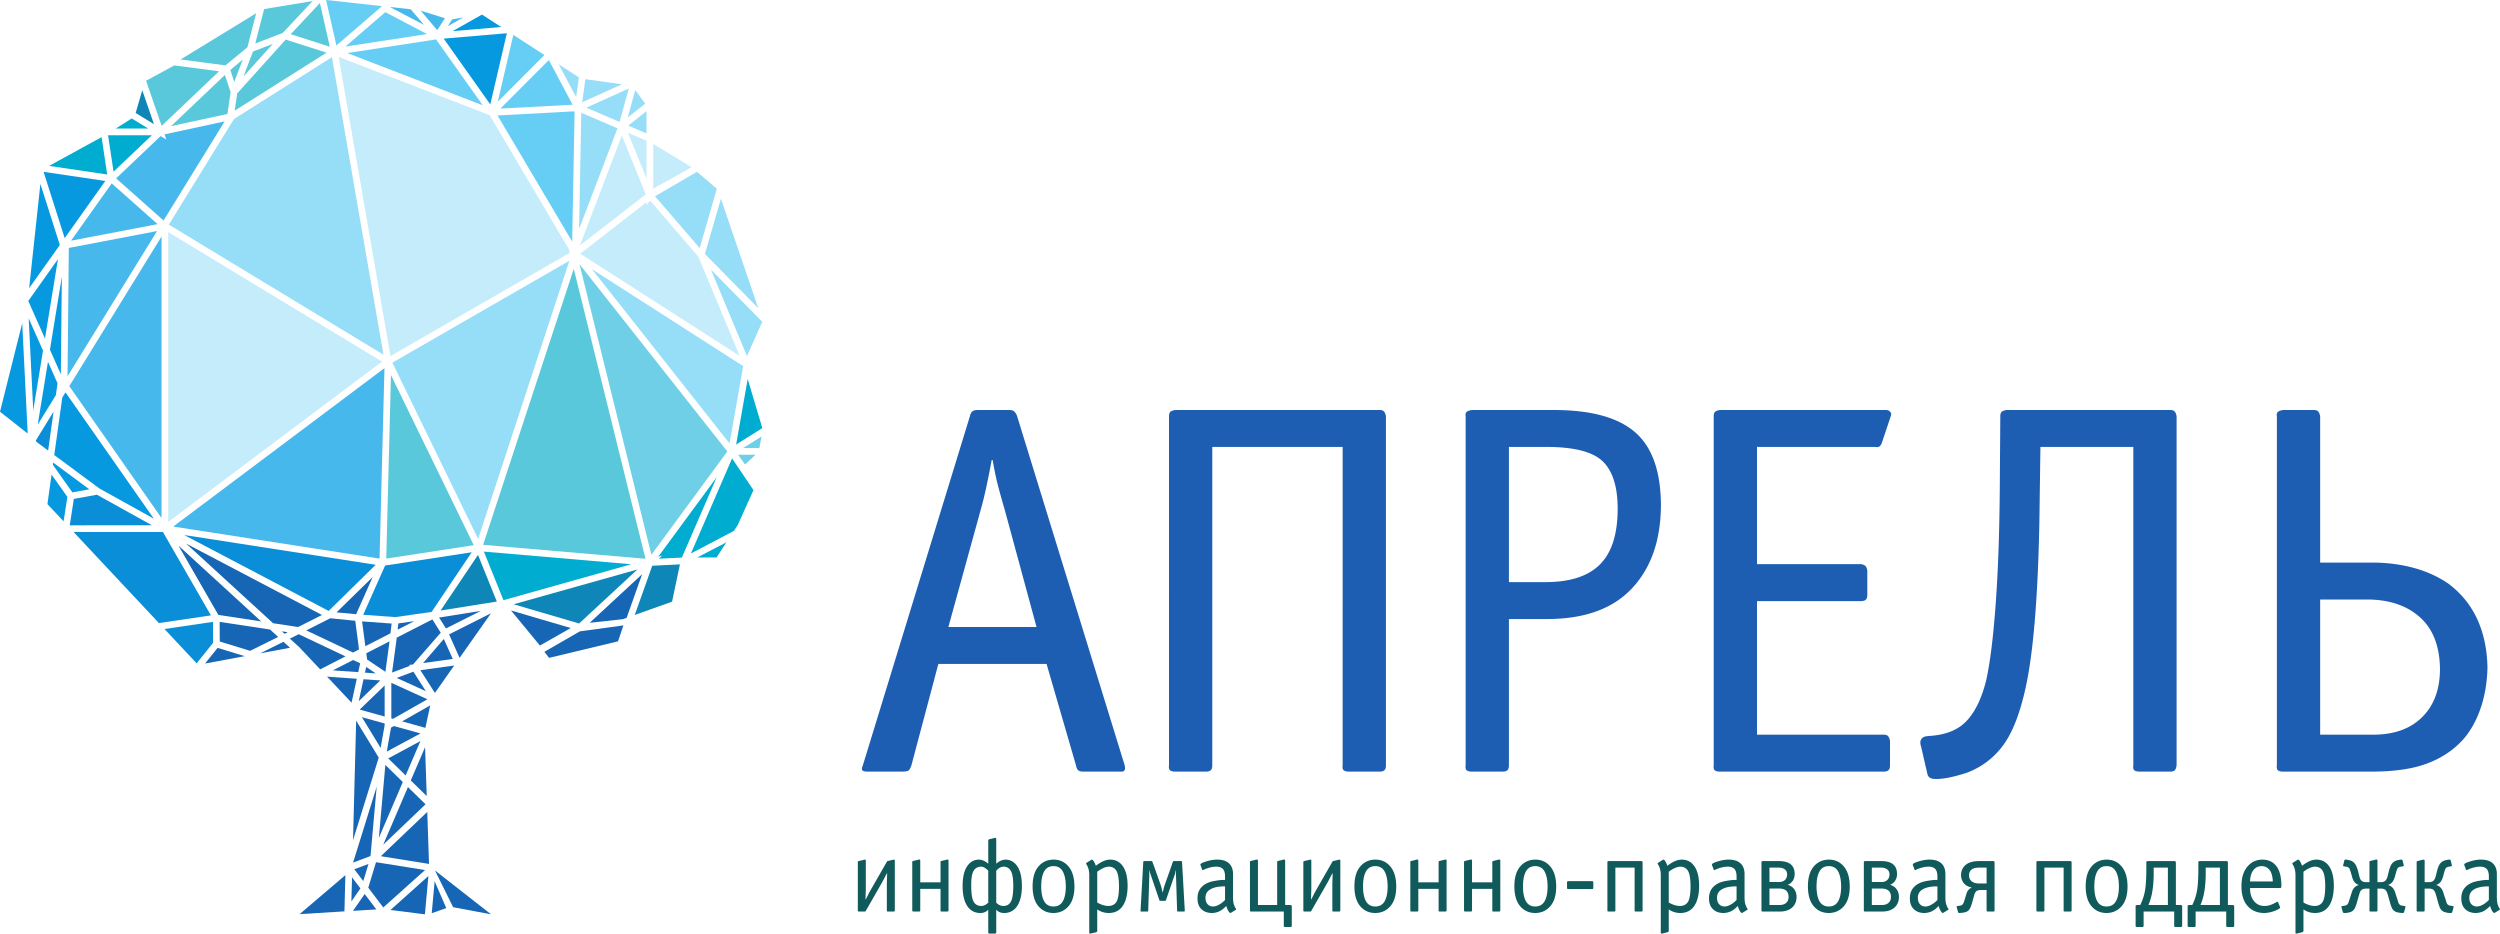 <svg width="482" height="180" fill="none" xmlns="http://www.w3.org/2000/svg"><path d="m199.842 120.88-6.105-22.494c-.882-3.053-1.443-5.121-1.679-6.207a68.574 68.574 0 0 1-.662-3.461h-.204a180.152 180.152 0 0 1-.966 4.885 70.573 70.573 0 0 1-1.171 4.783l-6.207 22.494h16.994zm-18.927 7.124-5.19 19.542c-.204.611-.425.967-.662 1.069-.238.101-.628.152-1.17.152h-6.615c-.543 0-.882-.084-1.018-.254-.137-.169-.102-.492.102-.967l20.659-67.377c.066-.338.203-.61.406-.814.204-.204.576-.306 1.12-.306h6.004c.473 0 .814.102 1.018.306.203.204.372.476.509.814l20.76 67.377c.067.341.084.595.05.763a.477.477 0 0 1-.254.356.347.347 0 0 1-.254.102h-7.481c-.475 0-.814-.084-1.018-.254-.202-.169-.339-.46-.406-.866l-5.698-19.643h-20.862M233.728 86.174v61.372c0 .475-.102.798-.304.967-.204.17-.51.254-.916.254h-5.902c-.476 0-.816-.084-1.019-.254-.203-.169-.271-.492-.203-.967V80.271c0-.408.084-.695.254-.864.169-.17.492-.29.968-.358h39.383c.405 0 .694.102.864.306.168.204.286.508.356.916v67.275c0 .475-.102.798-.306.967-.203.17-.509.254-.914.254h-5.902c-.478 0-.816-.084-1.019-.254-.204-.169-.271-.492-.204-.967V86.174h-25.136zM290.92 112.229h6.615c4.885.068 8.498-1.034 10.837-3.309 2.34-2.271 3.513-5.885 3.513-10.838 0-4.138-.918-7.14-2.749-9.007-1.832-1.867-5.294-2.833-10.379-2.901h-7.837v26.055zm0 7.123v28.194c0 .475-.101.798-.306.967-.204.17-.508.254-.916.254h-5.903c-.474 0-.814-.084-1.018-.254-.201-.169-.272-.492-.201-.967V80.271c-.071-.408 0-.695.201-.864.204-.17.544-.29 1.018-.358h15.776c7.189 0 12.43 1.442 15.721 4.326 3.291 2.884 4.935 7.617 4.935 14.199-.067 6.717-1.949 12.026-5.647 15.927-3.699 3.904-9.142 5.851-16.333 5.851h-7.327M364.392 142.864v4.682c0 .475-.101.798-.306.967-.204.17-.508.254-.916.254h-31.547c-.475 0-.813-.084-1.017-.254-.204-.169-.272-.492-.204-.967V80.271c0-.408.086-.695.255-.864.169-.17.491-.29.966-.358h31.955c.339 0 .61.102.814.306a.708.708 0 0 1 .204.712l-1.731 5.191c-.136.406-.305.679-.507.814-.205.137-.478.17-.815.102h-22.795v22.594h20.047c.407.068.694.188.866.357.167.171.286.457.354.865v4.681c0 .476-.1.8-.304.968-.204.169-.509.254-.916.254h-20.047v25.75h24.422c.408 0 .694.101.866.305.167.204.287.509.356.916M393.393 86.174l-.203 14.655c-.139 7.059-.425 13.267-.866 18.625-.442 5.362-1.034 9.738-1.781 13.13-1.086 4.953-2.528 8.651-4.324 11.094-1.799 2.442-4.122 4.209-6.971 5.293a32.639 32.639 0 0 1-3.105.864c-1.051.237-2.018.357-2.899.357-.545 0-.934-.086-1.17-.255a1.115 1.115 0 0 1-.459-.661l-1.22-5.292c-.204-.611-.204-1.085 0-1.425.202-.339.541-.543 1.017-.611l1.118-.102c2.986-.27 5.258-1.287 6.818-3.053 1.561-1.764 2.749-4.275 3.563-7.531.745-3.258 1.357-8.074 1.831-14.453.475-6.378.746-13.876.816-22.493l.1-14.045c0-.408.084-.695.254-.864.169-.17.493-.29.968-.358h31.546c.408 0 .695.102.866.306.169.204.289.508.356.916v67.275c-.067.475-.187.798-.356.967-.171.17-.458.254-.866.254h-5.902c-.475 0-.814-.084-1.016-.254-.204-.169-.273-.492-.204-.967V86.174h-17.911M447.327 141.643h9.871c4.138.068 7.379-1.034 9.719-3.308 2.339-2.272 3.511-5.411 3.511-9.415-.069-4.342-1.341-7.634-3.816-9.872-2.477-2.239-5.786-3.393-9.924-3.461h-9.361v26.056zm0-33.179h9.973c2.849 0 5.528.34 8.039 1.016 2.51.68 4.748 1.698 6.716 3.054 2.443 1.831 4.292 4.107 5.547 6.818 1.255 2.716 1.915 5.838 1.985 9.364-.07 2.85-.509 5.464-1.324 7.837-.814 2.376-1.933 4.377-3.358 6.006-1.832 2.036-4.139 3.579-6.92 4.63-2.782 1.053-6.377 1.578-10.787 1.578h-16.995c-.474 0-.814-.084-1.017-.254-.203-.169-.273-.492-.203-.967V80.271c-.07-.408 0-.695.203-.864.203-.17.543-.29 1.017-.358h5.903c.407 0 .695.102.865.306.169.204.288.508.356.916v28.193" fill="#1D5EB3"/><path d="m143.278 86.383 3.546-2.23-.424 2.23h-3.122z" fill="#6ECFE6"/><path d="m141.49 102.362-8.28 4.346 7.934-18.32 4.123 6.105-3.031 6.727-.746 1.142z" fill="#00ACCF"/><path d="m99.023 116.503 23.867-6.708-11.242 10.414-12.625-3.706z" fill="#0E87B8"/><path d="m97.069 115.712-3.777-9.361 28.408 2.438-24.631 6.923z" fill="#00ACCF"/><path d="m57.5 124.599-1.613-1.478 1.703-.845 9.02 4.273-4.882 2.5-4.2-4.457-.029.007M34.424 105.212l15.939 14.6-8.263-1.255-7.676-13.345z" fill="#1766B5"/><path d="m87.174 3.744 2.152-.386L86.33 5.05l.845-1.306z" fill="#47B8EC"/><path d="m134.647 49.515 7.958 19.103-30.739-19.7 12.78-9.924v.558l.69-.883 9.14 10.637-.009.027.18.182" fill="#C4ECFB"/><path d="m78.878 128.21.113.175-3.403 1.28.78-5.741.116-.983 6.873-3.52 1.62 2.56-5.343 6.123-.756.106M52.652 120.159l-16.759-15.35 26.177 13.758-4.593 2.323-4.825-.731" fill="#1766B5"/><path d="m55.465 121.89-.599.298-.507-.466 1.106.168z" fill="#14599D"/><path d="m53.628 122.801-5.405 2.679-5.851-1.793-.025-3.788 9.723 1.476 1.558 1.426" fill="#1766B5"/><path d="m10.462 87.736 1.546-11.091.617-1.001 17.034 24.36-10.48-5.818-8.717-6.45" fill="#0799E0"/><path d="m74.305 129.532-3.525-2.379-.16-1.209 4.482-2.296-.013.114-.784 5.77M70.44 124.587l-.634-4.783 5.699.414-.222 1.889-4.843 2.48" fill="#1766B5"/><path d="m13.268 47.802 17.012-3.256-17.26 28 .248-24.744z" fill="#47B8EC"/><path d="m44.46 17.779-.603 4.19-10.87 2.345 10.376-9.867 1.098 3.332z" fill="#59C8DA"/><path d="M45.134 22.933 63.995 11.02l9.931 57.36-41.37-25.069L45.06 23.03l.09-.02-.016-.076" fill="#96DDF8"/><path d="m74.125 70.973-.947 36.727-39.78-6.18 40.727-30.547z" fill="#47B8EC"/><path d="M32.432 100.633V44.745l41.221 24.978-41.221 30.91z" fill="#C4ECFB"/><path d="m74.468 107.696.912-35.373 15.958 32.789-16.87 2.584z" fill="#59C8DA"/><path d="M31.142 45.604v54.27l-17.78-25.426 17.78-28.844z" fill="#47B8EC"/><path d="m72.434 108.889-9.072 8.9-27.844-14.634 36.916 5.734z" fill="#0B8ED8"/><path d="m71.847 111.262-3.185 7.156-3.776-.356 6.96-6.8zM76.806 120.194l3.064-.435-3.205 1.639.141-1.204z" fill="#1766B5"/><path d="m83.212 117.98-7.01.996-6.177-.449 4.225-9.493 16.695-2.556-7.733 11.502" fill="#0B8ED8"/><path d="m75.647 69.923 34.134-19.655-17.597 53.637-16.537-33.982z" fill="#96DDF8"/><path d="m95.926 22.261 14.856-.8-.466 25.122-14.39-24.322z" fill="#66CEF5"/><path d="m111.652 44.122.416-22.374 6.983 2.988-7.399 19.386z" fill="#96DDF8"/><path d="m119.893 26.14 4.616 11.328-12.7 9.86 8.084-21.188z" fill="#C4ECFB"/><path d="m96.475 20.938 9.344-9.365 4.577 8.617-13.921.748z" fill="#66CEF5"/><path d="M85.542 7.446 97.72 6.405l-3.192 13.724-8.987-12.683z" fill="#0799E0"/><path d="M93.073 20.303 66.957 10.23l17.111-2.633 9.005 12.706z" fill="#66CEF5"/><path d="m94.39 22.196 15.295 25.855.17.687-34.572 19.913-9.987-57.68L94.39 22.196z" fill="#C4ECFB"/><path d="m62.952 10.153-17.7 11.18.479-3.327L55.08 7.639l7.872 2.514M44.408 13.493 46.8 11.5l-1.636 4.292-.756-2.299zM31.165 24.274l-3.001-8.708 5.447-2.954 8.623 1.13-11.07 10.532" fill="#59C8DA"/><path d="m31.727 25.904 11.584-2.498-11.778 19.107-9.145-8.123 8.578-8.155 1.108.675-.347-1.006zM30.38 43.213l-16.684 3.193 7.84-11.046 8.843 7.853z" fill="#47B8EC"/><path d="m11.733 72.162-2.105-4.737 2.295-14.076-.19 18.813zM11.089 73.89l-.322 2.31-3.494 5.668 1.975-12.12 1.84 4.143" fill="#0799E0"/><path d="m63.678 119.2 4.813.489.73 5.521-1.163.598-9.008-4.268 4.628-2.34M69.44 127.89l-.372 1.701-4.887-.349 3.9-1.997 1.359.645zM70.605 128.593l1.837 1.238-2.074-.148.237-1.09zM73.314 131.187l-4.148 4.001.923-4.231 3.225.23zM74.159 132.165v5.981l-4.816-1.337 4.816-4.644zM85.572 123.195l1.719 3.851-5.723.791 4.004-4.642zM85.98 121.166l-1.326-2.104 8.043-1.282-6.717 3.386z" fill="#1766B5"/><path d="m84.95 117.709 7.207-10.722 3.629 8.993-10.837 1.729z" fill="#0E87B8"/><path d="m110.622 51.838 13.826 55.893-31.305-2.687 17.479-53.206z" fill="#59C8DA"/><path d="M111.726 50.933 140.23 87.04l-14.644 19.919-13.86-56.027z" fill="#6ECFE6"/><path d="m140.655 85.498-26.516-33.591 29.144 18.679-2.628 14.912z" fill="#96DDF8"/><path d="m124.646 34.386-3.582-8.79 3.582 1.532v7.258z" fill="#C4ECFB"/><path d="m113.044 20.764 8.179-3.691-1.771 6.43-6.408-2.74zM111.078 18.723l-3.363-6.33 3.899 2.526-.536 3.804z" fill="#96DDF8"/><path d="m95.97 19.618 3-12.89 5.989 3.88-8.988 9.01z" fill="#66CEF5"/><path d="m87.262 6.004 5.66-3.193 3.698 2.394-9.358.799z" fill="#0799E0"/><path d="m66.59 8.98 7.695-6.635 8.043 4.215L66.59 8.98zM64.858 8.77 62.864 0 73.66 1.182 64.858 8.77z" fill="#66CEF5"/><path d="m63.587 9.003-7.539-2.407L61.675.588l1.912 8.415zM46.948 14.73l1.827-4.801L52.6 8.462l-5.653 6.268zM47.698 9.115l-4.232 3.488-8.653-1.134 14.572-8.912-1.687 6.558z" fill="#59C8DA"/><path d="m29.686 23.944-3.534-2.156 1.276-4.395 2.258 6.55z" fill="#0E87B8"/><path d="m21.89 33.1-1.056-7.027h8.442L21.89 33.1z" fill="#00ACCF"/><path d="m12.472 45.912-4.07-12.781L20.3 34.89l-7.828 11.021zM8.672 65.275l-3.222-7.25 5.718-8.056-2.496 15.306zM8.293 67.597 6.41 79.138l-.883-17.762 2.765 6.22z" fill="#0799E0"/><path d="m6.884 84.956 3.44-5.58-1.043 7.486L7.08 85.23l-.195-.275" fill="#0B8ED8"/><path d="m10.26 89.187 6.961 5.149-3.264.596-3.759-5.302.062-.443z" fill="#0799E0"/><path d="m14.236 96.19 4.447-.81 10.615 5.898H13.446l.79-5.087zM14.181 102.568h17.233l9.251 16.08-10.031 1.478-16.453-17.558" fill="#0B8ED8"/><path d="m41.959 124.91 5.22 1.599-7.64 1.417 2.42-3.016zM54.648 123.735l1.263 1.157-5.742 1.065 4.479-2.222zM68.79 130.864l-1.007 4.611-4.732-5.021 5.739.41zM71.045 166.57l-1.005 3.304-1.73-2.279 2.735-1.025zM71.436 165.045l-3.365 1.263 4.555-14.634-1.19 13.371zM68.059 162.007l.61-23.071 4.351 7.135-4.961 15.936zM67.87 169.149l1.621 2.137-1.744 2.509.123-4.646zM70.312 172.367l2.25 2.968-4.507.278 2.257-3.246zM81.922 176.282l-6.636-.839 7.308-6.546-.672 7.385zM83.798 169.903l2.24 5.182-2.801.981.56-6.163zM73.895 174.957l-2.893-3.814 1.494-4.911 9.45 1.514-8.051 7.211M73.044 161.54l1.251-14.061 3.369 3.299-4.62 10.762zM78.651 151.745l3.394 3.322-8.165 7.794 4.771-11.116zM74.85 146.22l6.204-3.341-2.845 6.628-3.358-3.287zM74.57 144.906l.816-4.612.552-.313 5.13 1.425-6.499 3.5M74.159 139.827l-.773 4.364-3.614-5.923 4.387 1.219v.34M75.449 138.506v-6.856l6.958 3.168-6.64 3.776-.318-.088M76.485 130.704l3.216-1.207 2.406 3.767-5.622-2.56zM81.048 129.212l6.526-.902-3.724 5.286-2.802-4.384zM88.61 126.838l-2.028-4.531 8.093-4.081-6.066 8.612z" fill="#1766B5"/><path d="m126.921 107.322 11.256-15.31-6.707 15.471h-.101l-.005.025-4.336.213.663-.616-.77.217zM141.928 85.707l2.227-12.634 2.821 9.46-5.048 3.174z" fill="#00ACCF"/><path d="m144.013 68.648-6.943-16.667 9.896 10.069-2.953 6.598zM146.207 59.439l-10.291-10.475 3.07-10.651 7.221 21.126zM134.902 47.826l-8.616-9.982 8.094-4.715 3.819 3.258-3.297 11.44" fill="#96DDF8"/><path d="m133.34 32.24-7.404 4.133v-8.627l7.404 4.495z" fill="#C4ECFB"/><path d="m121.125 24.218 3.521-2.785v4.292l-3.521-1.507zM124.402 19.982l-3.382 2.675 1.458-5.283 1.924 2.608zM112.242 19.71l.625-4.44 7.04.983-7.665 3.457z" fill="#96DDF8"/><path d="m84.296 5.82-3.18-3.76 4.666 1.46-1.486 2.3zM81.742 4.796l-6.583-3.45 4.04.443 2.543 3.007z" fill="#47B8EC"/><path d="m54.687 6.161-.008-.003-.174.194-5.288 2.028 1.71-6.636L60.266.205l-5.579 5.956z" fill="#59C8DA"/><path d="m25.4 22.84 3.185 1.943h-6.268l3.084-1.942zM19.584 26.437l1.084 7.205-11.202-1.658 10.118-5.547z" fill="#00ACCF"/><path d="m7.787 35.45 3.75 11.78-5.919 8.331 2.169-20.11zM4.283 62.312 5.34 83.586 0 79.383l4.283-17.071zM9.939 91.494l3.052 4.305-.732 4.717-3.114-3.324.794-5.698z" fill="#0799E0"/><path d="m41.057 119.894.026 4.044-3.172 3.955-6.204-6.621 9.35-1.378z" fill="#0B8ED8"/><path d="m57.764 176.244 8.826-7.52-.184 6.989-8.642.531zM87.367 174.91l-3.507-7.091 10.815 8.463-7.308-1.372zM82.715 166.562l-9.287-1.486 8.95-8.542.337 10.028zM82.274 153.487l-3.077-3.014 2.76-6.428.317 9.442zM82.017 140.332l-4.497-1.252 5.43-3.088-.933 4.34zM104.098 124.46l-5.576-6.76 11.519 3.382-5.943 3.378zM120.085 119.377l-6.397.702 10.116-9.373-2.99 8.413-.729.258" fill="#1766B5"/><path d="m129.575 116.004-7.195 2.556 3.374-9.486 5.335-.261-1.514 7.191z" fill="#0E87B8"/><path d="M138.145 107.483h-3.734l5.645-2.925-1.911 2.925z" fill="#00ACCF"/><path d="m143.65 89.55-1.351-1.877h3.363l-2.012 1.877z" fill="#6ECFE6"/><path d="M165.388 175.502v-9.242a.37.37 0 0 1 .031-.162c.021-.042.057-.067.111-.082l.446-.1.649-.163c.013 0 .036-.004.071-.01a.526.526 0 0 1 .092-.01c.04 0 .069.016.09.051a.521.521 0 0 1 .05.132v5.491l-.06 1.987h.06c.271-.541.478-.946.618-1.215.142-.271.261-.487.355-.649l3.101-5.412a.165.165 0 0 1 .05-.062l.071-.04 1.095-.263h.08a.173.173 0 0 0 .081-.02.1.1 0 0 1 .092.051c.02.034.037.078.05.132v9.586c0 .094-.019.158-.061.192-.04.035-.1.05-.181.05h-1.054c-.096 0-.163-.015-.203-.05-.04-.034-.054-.098-.04-.192v-5.147l.06-1.967h-.06c-.204.379-.389.732-.558 1.064-.169.331-.307.591-.416.78l-3.099 5.412a.247.247 0 0 1-.081.081.365.365 0 0 1-.142.019h-1.054c-.095 0-.159-.015-.192-.05-.035-.034-.052-.098-.052-.192M177.425 171.367v4.135c0 .094-.021.158-.061.192-.041.035-.102.05-.182.05h-1.053c-.096 0-.16-.015-.194-.05-.033-.034-.05-.098-.05-.194v-9.259c0-.068.01-.123.031-.163.019-.04.056-.068.111-.08l.446-.103.647-.162a.446.446 0 0 0 .071-.009.467.467 0 0 1 .092-.011.1.1 0 0 1 .091.051c.02.033.037.077.051.131v4.216h3.911v-3.869c0-.068.01-.122.03-.162.02-.042.057-.069.111-.082l1.094-.265a.372.372 0 0 0 .081-.009.336.336 0 0 1 .082-.011c.041 0 .071.017.091.051.02.033.036.077.051.131v9.605c-.015.096-.038.16-.071.194-.034.035-.092.05-.172.05h-1.054c-.095 0-.162-.015-.202-.05-.041-.034-.054-.098-.041-.192v-4.135h-3.911M192.076 167.882v6.161c.242.229.476.392.698.486.223.094.429.141.619.141.689.014 1.188-.263 1.499-.83.31-.569.465-1.588.465-3.06 0-1.366-.155-2.32-.465-2.868-.311-.547-.791-.821-1.439-.821-.243 0-.49.079-.74.234-.25.154-.463.341-.637.557zm-1.54 6.161v-6.161a2.92 2.92 0 0 0-.659-.557c-.25-.155-.49-.234-.72-.234-.662.014-1.148.29-1.459.831-.311.54-.459 1.492-.446 2.858 0 1.472.152 2.489.457 3.05.304.56.807.84 1.509.84.175 0 .375-.047.598-.141.222-.094.462-.257.72-.486zm1.296 5.957h-1.054c-.095-.013-.158-.036-.192-.071-.035-.033-.05-.09-.05-.172v-4.356a2.13 2.13 0 0 1-.701.476c-.25.101-.515.151-.799.151-1.108 0-1.959-.453-2.553-1.358-.596-.905-.892-2.188-.892-3.85 0-1.675.29-2.941.87-3.8.582-.858 1.352-1.287 2.31-1.287.285.014.568.081.853.204.282.119.587.317.912.586v-4.458c0-.054.013-.104.04-.152a.189.189 0 0 1 .121-.092l.973-.242c.162-.04.267-.044.314-.01.047.033.078.098.092.192v4.762c.309-.269.607-.467.89-.586.285-.123.575-.19.872-.204.945 0 1.713.429 2.3 1.287.588.859.882 2.125.882 3.8 0 1.662-.301 2.945-.902 3.85-.602.905-1.45 1.358-2.543 1.358a2.17 2.17 0 0 1-.821-.151 1.914 1.914 0 0 1-.678-.476v4.356a.318.318 0 0 1-.072.172c-.034.035-.091.058-.172.071M203.119 166.989c-.825 0-1.426.342-1.804 1.024-.378.682-.568 1.639-.568 2.868 0 1.244.19 2.202.568 2.877.378.677.979 1.014 1.804 1.014.81 0 1.408-.337 1.793-1.014.385-.675.577-1.633.577-2.877-.013-1.229-.209-2.186-.587-2.868-.379-.682-.973-1.024-1.783-1.024zm0-1.256c1.188 0 2.154.442 2.897 1.328.743.884 1.121 2.159 1.134 3.82 0 1.676-.374 2.949-1.123 3.821-.751.869-1.72 1.312-2.908 1.326-1.203 0-2.175-.438-2.918-1.317-.743-.877-1.115-2.154-1.115-3.83 0-1.661.372-2.932 1.115-3.809.743-.879 1.715-1.325 2.918-1.339zM211.548 168.084v5.918c.337.202.699.365 1.084.487.385.12.732.181 1.043.181.716 0 1.24-.263 1.571-.79.33-.526.497-1.561.497-3.1-.014-1.406-.182-2.372-.507-2.898-.324-.528-.824-.791-1.5-.791-.297.014-.631.101-1.002.263a5.76 5.76 0 0 0-1.186.73zm-1.54 11.693v-11.126a4.896 4.896 0 0 0-.131-1.063 3.707 3.707 0 0 0-.336-.822 1.607 1.607 0 0 1-.142-.242v-.04a.18.18 0 0 1 .011-.052c.006-.019.037-.05.091-.092l.872-.547a.295.295 0 0 1 .182-.05.3.3 0 0 1 .163.092c.107.135.212.3.313.495.101.197.179.396.233.599l.162-.12c.5-.367.963-.636 1.389-.812a3.308 3.308 0 0 1 1.266-.264c1.04.014 1.854.456 2.442 1.328.587.871.881 2.124.881 3.759-.014 1.676-.331 2.962-.953 3.86-.622.899-1.52 1.348-2.695 1.348-.405 0-.797-.06-1.175-.183a3.776 3.776 0 0 1-1.033-.506v4.135a.63.63 0 0 1-.062.152.187.187 0 0 1-.1.09l-.973.244c-.175.04-.29.044-.344.01-.054-.034-.075-.099-.061-.193zM222.206 166.2l1.58 4.437c.054.163.108.359.163.588l.183.791h.059a13.634 13.634 0 0 1 .365-1.379l1.561-4.437c.013-.069.033-.113.06-.133a.374.374 0 0 1 .122-.051h1.439c.053 0 .092.019.111.051a.475.475 0 0 1 .05.133l.528 9.382c0 .054-.014.095-.042.122-.027.026-.067.04-.121.04h-1.154c-.069 0-.112-.01-.132-.029-.02-.021-.031-.065-.031-.133l-.223-7.032c-.013 0-.017.004-.01.01.008.008.01-.247.01-.759h-.04c-.041.189-.071.341-.091.456-.02.114-.044.213-.071.293l-1.702 4.924a1.091 1.091 0 0 1-.091.183c-.021.029-.071.034-.152.021h-.831c-.095 0-.152-.011-.173-.031a.511.511 0 0 1-.071-.173l-1.68-4.924a1.23 1.23 0 0 1-.082-.242 9.645 9.645 0 0 1-.102-.507h-.04c-.014.512-.014.763 0 .749l-.223 7.032a.306.306 0 0 1-.05.133c-.021.019-.058.029-.112.029h-1.155c-.068 0-.116-.014-.143-.04-.027-.027-.032-.068-.019-.122l.527-9.382a.21.21 0 0 1 .04-.133c.028-.032.074-.051.142-.051h1.419a.13.13 0 0 1 .101.051.815.815 0 0 1 .081.133M236.188 173.515V170.9h-.305c-1.081.015-1.931.208-2.552.58-.622.371-.925.914-.912 1.63 0 .514.135.919.405 1.217.271.296.622.445 1.054.445.325 0 .685-.105 1.084-.315a4.535 4.535 0 0 0 1.104-.821l.122-.121zm0-3.87v-.73c-.015-.662-.162-1.132-.447-1.409-.282-.276-.701-.415-1.256-.415-.351 0-.733.05-1.144.151-.413.103-.78.227-1.104.375a1.67 1.67 0 0 1-.244.111.245.245 0 0 1-.06.012.128.128 0 0 1-.113-.012.1.1 0 0 1-.05-.09l-.303-.81c-.041-.094-.035-.179.019-.254.054-.074.19-.158.407-.253a9.88 9.88 0 0 1 1.367-.426 6.208 6.208 0 0 1 1.408-.162c1 0 1.76.24 2.279.72.52.479.781 1.164.781 2.057v4.6c0 .244.02.507.06.791.042.282.102.506.183.668.028.081.068.183.122.303a.87.87 0 0 0 .162.265c.04.067.067.121.08.162 0 .027-.01.051-.029.07a.658.658 0 0 1-.092.072l-.851.527c-.109.054-.199.054-.274 0-.073-.055-.158-.163-.253-.324a2.655 2.655 0 0 1-.202-.365 6.082 6.082 0 0 1-.183-.547l-.02-.062-.081.082c-.5.5-.966.838-1.398 1.013a3.533 3.533 0 0 1-1.338.263c-.837-.014-1.506-.269-2.006-.77-.5-.499-.742-1.195-.729-2.087 0-.852.25-1.551.75-2.098.5-.547 1.203-.929 2.107-1.145.311-.067.679-.132 1.104-.192a7.564 7.564 0 0 1 1.024-.091h.324M242.531 174.489h3.708v-8.248c0-.068.009-.123.03-.163a.156.156 0 0 1 .112-.08l1.094-.265h.081a.162.162 0 0 0 .081-.02.1.1 0 0 1 .091.051c.02.033.037.077.051.131v8.594h.993c.08.012.145.03.191.05.048.02.079.091.092.213v3.728c0 .082-.02.142-.061.184-.04.04-.1.06-.182.06h-1.053a.41.41 0 0 1-.203-.071c-.041-.033-.054-.091-.041-.173v-2.736h-6.282c-.094 0-.158-.015-.192-.05-.033-.034-.051-.098-.051-.194v-9.259a.37.37 0 0 1 .031-.163.156.156 0 0 1 .112-.08l1.094-.265a.372.372 0 0 0 .081-.009.316.316 0 0 1 .081-.011.19.19 0 0 1 .09.061.336.336 0 0 1 .052.121v8.594M251.284 175.502v-9.242c0-.067.01-.121.031-.162.019-.042.056-.067.111-.082l.446-.1.647-.163a.481.481 0 0 0 .071-.01.547.547 0 0 1 .092-.01c.041 0 .071.016.091.051a.52.52 0 0 1 .051.132v5.491l-.061 1.987h.061c.271-.541.476-.946.618-1.215.141-.271.26-.487.354-.649l3.101-5.412a.165.165 0 0 1 .05-.062l.071-.04 1.094-.263h.083a.178.178 0 0 0 .08-.02c.04 0 .07.016.091.051a.521.521 0 0 1 .05.132v9.586c0 .094-.02.158-.06.192-.041.035-.101.05-.182.05h-1.054c-.095 0-.162-.015-.204-.05-.04-.034-.054-.098-.04-.192v-5.147l.061-1.967h-.061c-.202.379-.388.732-.557 1.064-.169.331-.307.591-.415.78l-3.1 5.412a.247.247 0 0 1-.081.081.365.365 0 0 1-.142.019h-1.054c-.095 0-.159-.015-.193-.05-.034-.034-.05-.098-.05-.192M265.165 166.989c-.824 0-1.425.342-1.803 1.024-.378.682-.568 1.639-.568 2.868 0 1.244.19 2.202.568 2.877.378.677.979 1.014 1.803 1.014.811 0 1.408-.337 1.794-1.014.383-.675.577-1.633.577-2.877-.015-1.229-.209-2.186-.587-2.868-.38-.682-.973-1.024-1.784-1.024zm0-1.256c1.189 0 2.154.442 2.897 1.328.743.884 1.121 2.159 1.135 3.82 0 1.676-.374 2.949-1.125 3.821-.749.869-1.718 1.312-2.907 1.326-1.204 0-2.176-.438-2.918-1.317-.743-.877-1.115-2.154-1.115-3.83 0-1.661.372-2.932 1.115-3.809.742-.879 1.714-1.325 2.918-1.339M273.453 171.367v4.135c0 .094-.021.158-.062.192-.04.035-.102.05-.183.05h-1.053c-.095 0-.158-.015-.192-.05-.035-.034-.053-.098-.053-.194v-9.259c0-.068.012-.123.033-.163.02-.04.056-.068.112-.08l.446-.103.646-.162a.46.46 0 0 0 .071-.009.476.476 0 0 1 .092-.011c.041 0 .071.017.091.051.02.033.037.077.052.131v4.216h3.911v-3.869c0-.068.01-.122.029-.162a.154.154 0 0 1 .111-.082l1.094-.265a.347.347 0 0 0 .081-.009.344.344 0 0 1 .083-.011c.04 0 .071.017.09.051a.412.412 0 0 1 .051.131v9.605c-.012.096-.038.16-.07.194-.036.035-.092.05-.174.05h-1.053c-.094 0-.161-.015-.202-.05-.04-.034-.056-.098-.04-.192v-4.135h-3.911M283.806 171.367v4.135c0 .094-.019.158-.06.192-.042.035-.102.05-.182.05h-1.055c-.094 0-.159-.015-.192-.05-.034-.034-.051-.098-.051-.194v-9.259c0-.068.011-.123.03-.163a.158.158 0 0 1 .112-.08l.447-.103.648-.162a.481.481 0 0 0 .07-.009.467.467 0 0 1 .092-.011.1.1 0 0 1 .091.051.466.466 0 0 1 .05.131v4.216h3.911v-3.869c0-.068.01-.122.031-.162.019-.042.057-.069.111-.082l1.094-.265a.372.372 0 0 0 .081-.009.322.322 0 0 1 .081-.011.1.1 0 0 1 .092.051.499.499 0 0 1 .05.131v9.605c-.013.096-.037.16-.071.194-.033.035-.09.05-.173.05h-1.052c-.094 0-.163-.015-.203-.05-.041-.034-.054-.098-.041-.192v-4.135h-3.911M296.004 166.989c-.824 0-1.425.342-1.803 1.024-.378.682-.567 1.639-.567 2.868 0 1.244.189 2.202.567 2.877.378.677.979 1.014 1.803 1.014.81 0 1.409-.337 1.794-1.014.385-.675.577-1.633.577-2.877-.014-1.229-.209-2.186-.587-2.868-.379-.682-.974-1.024-1.784-1.024zm0-1.256c1.188 0 2.154.442 2.897 1.328.743.884 1.121 2.159 1.135 3.82 0 1.676-.374 2.949-1.125 3.821-.749.869-1.719 1.312-2.907 1.326-1.202 0-2.174-.438-2.919-1.317-.743-.877-1.114-2.154-1.114-3.83 0-1.661.371-2.932 1.114-3.809.745-.879 1.717-1.325 2.919-1.339M302.124 171.164v-1.032c-.012-.083 0-.14.042-.173a.409.409 0 0 1 .202-.071h4.579c.081 0 .142.02.182.06.04.04.061.101.061.184v1.032a.407.407 0 0 1-.071.203c-.034.04-.091.055-.172.04h-4.579c-.095 0-.16-.016-.193-.05-.034-.033-.051-.098-.051-.193M311.446 167.274v8.228c0 .094-.021.158-.061.192-.041.035-.101.05-.183.05h-1.053c-.095 0-.159-.015-.193-.05-.033-.034-.05-.098-.05-.192v-9.242c0-.081.017-.139.05-.173.034-.032.098-.056.193-.071h6.302c.081 0 .138.021.172.061a.379.379 0 0 1 .07.183v9.242c0 .094-.019.158-.061.192-.04.035-.1.05-.181.05h-1.054c-.094 0-.163-.015-.203-.05-.04-.034-.054-.098-.04-.192v-8.228h-3.708M321.737 168.084v5.918c.338.202.701.365 1.085.487.386.12.734.181 1.045.181.715 0 1.238-.263 1.57-.79.33-.526.496-1.561.496-3.1-.013-1.406-.182-2.372-.507-2.898-.323-.528-.824-.791-1.498-.791-.298.014-.634.101-1.004.263a5.819 5.819 0 0 0-1.187.73zm-1.538 11.693v-11.126a4.76 4.76 0 0 0-.133-1.063 3.694 3.694 0 0 0-.333-.822 1.569 1.569 0 0 1-.143-.242v-.04a.21.21 0 0 1 .01-.052.323.323 0 0 1 .092-.092l.87-.547a.302.302 0 0 1 .184-.05.294.294 0 0 1 .162.092c.108.135.213.3.314.495.101.197.179.396.233.599l.163-.12c.499-.367.962-.636 1.387-.812a3.315 3.315 0 0 1 1.266-.264c1.041.014 1.854.456 2.443 1.328.586.871.881 2.124.881 3.759-.013 1.676-.331 2.962-.952 3.86-.622.899-1.521 1.348-2.696 1.348-.405 0-.797-.06-1.175-.183a3.845 3.845 0 0 1-1.035-.506v4.135a.497.497 0 0 1-.06.152.179.179 0 0 1-.101.09l-.972.244c-.176.04-.29.044-.345.01-.054-.034-.074-.099-.06-.193zM334.809 173.515V170.9h-.304c-1.08.015-1.932.208-2.553.58-.622.371-.925.914-.912 1.63 0 .514.135.919.405 1.217.271.296.621.445 1.053.445.324 0 .685-.105 1.085-.315a4.51 4.51 0 0 0 1.103-.821l.123-.121zm0-3.87v-.73c-.015-.662-.163-1.132-.447-1.409-.282-.276-.701-.415-1.255-.415-.352 0-.734.05-1.145.151-.413.103-.78.227-1.104.375a1.724 1.724 0 0 1-.244.111.243.243 0 0 1-.061.012.126.126 0 0 1-.112-.012.098.098 0 0 1-.05-.09l-.303-.81a.24.24 0 0 1 .02-.254c.053-.074.189-.158.404-.253a9.906 9.906 0 0 1 1.369-.426 6.206 6.206 0 0 1 1.407-.162c1.001 0 1.76.24 2.28.72.52.479.781 1.164.781 2.057v4.6c0 .244.02.507.06.791.041.282.101.506.183.668.026.081.067.183.122.303a.87.87 0 0 0 .162.265c.04.067.066.121.08.162 0 .027-.01.051-.03.07a.586.586 0 0 1-.091.072l-.851.527c-.109.054-.199.054-.274 0a1.13 1.13 0 0 1-.253-.324 2.768 2.768 0 0 1-.202-.365 6.434 6.434 0 0 1-.183-.547l-.02-.062-.081.082c-.5.5-.966.838-1.398 1.013-.434.175-.88.263-1.338.263-.837-.014-1.506-.269-2.007-.77-.499-.499-.743-1.195-.728-2.087 0-.852.249-1.551.749-2.098.5-.547 1.203-.929 2.108-1.145.31-.067.678-.132 1.104-.192a7.564 7.564 0 0 1 1.024-.091h.324M341.151 171.307v3.182h1.905c.567 0 1.006-.139 1.316-.416.31-.278.466-.665.466-1.165 0-.514-.148-.906-.445-1.176-.298-.27-.743-.411-1.337-.425h-1.905zm0-4.033v2.775h1.875c.462 0 .833-.13 1.112-.393.277-.265.418-.62.418-1.066 0-.418-.145-.739-.429-.962-.286-.223-.673-.341-1.163-.354h-1.813zm-1.297-1.258h3.212c.989.015 1.727.231 2.216.649.487.418.732 1.041.732 1.864-.014.515-.141.947-.38 1.298a2.072 2.072 0 0 1-.978.77c.555.149.979.432 1.276.85.298.42.446.92.446 1.501-.013.864-.307 1.546-.881 2.047-.574.5-1.355.749-2.34.749h-3.304c-.094 0-.159-.015-.192-.05-.034-.034-.051-.098-.051-.192v-9.242c0-.081.017-.139.051-.173.033-.032.098-.056.193-.071M352.6 166.989c-.824 0-1.425.342-1.803 1.024-.378.682-.567 1.639-.567 2.868 0 1.244.189 2.202.567 2.877.378.677.979 1.014 1.803 1.014.81 0 1.409-.337 1.794-1.014.385-.675.577-1.633.577-2.877-.014-1.229-.209-2.186-.587-2.868-.379-.682-.974-1.024-1.784-1.024zm0-1.256c1.188 0 2.154.442 2.897 1.328.743.884 1.121 2.159 1.135 3.82 0 1.676-.374 2.949-1.124 3.821-.75.869-1.72 1.312-2.908 1.326-1.203 0-2.174-.438-2.919-1.317-.742-.877-1.114-2.154-1.114-3.83 0-1.661.372-2.932 1.114-3.809.745-.879 1.716-1.325 2.919-1.339M360.887 171.307v3.182h1.904c.569 0 1.007-.139 1.318-.416.31-.278.466-.665.466-1.165 0-.514-.148-.906-.445-1.176-.298-.27-.744-.411-1.339-.425h-1.904zm0-4.033v2.775h1.876c.46 0 .832-.13 1.11-.393.279-.265.419-.62.419-1.066 0-.418-.144-.739-.429-.962-.285-.223-.672-.341-1.162-.354h-1.814zm-1.296-1.258h3.212c.989.015 1.727.231 2.216.649.487.418.731 1.041.731 1.864-.013.515-.141.947-.381 1.298a2.058 2.058 0 0 1-.976.77c.553.149.978.432 1.276.85.296.42.446.92.446 1.501-.013.864-.308 1.546-.881 2.047-.574.5-1.356.749-2.34.749h-3.304c-.094 0-.159-.015-.192-.05-.034-.034-.051-.098-.051-.192v-9.242c0-.081.017-.139.051-.173.033-.032.098-.056.193-.071M373.533 173.515V170.9h-.305c-1.081.015-1.932.208-2.552.58-.623.371-.926.914-.912 1.63 0 .514.134.919.403 1.217.271.296.623.445 1.056.445.323 0 .684-.105 1.083-.315a4.535 4.535 0 0 0 1.104-.821l.123-.121zm0-3.87v-.73c-.015-.662-.163-1.132-.447-1.409-.283-.276-.703-.415-1.256-.415-.351 0-.733.05-1.144.151a6.317 6.317 0 0 0-1.105.375 1.738 1.738 0 0 1-.243.111.251.251 0 0 1-.061.012.126.126 0 0 1-.112-.012c-.035-.019-.05-.05-.05-.09l-.304-.81a.24.24 0 0 1 .02-.254c.053-.074.19-.158.405-.253a9.923 9.923 0 0 1 1.367-.426 6.23 6.23 0 0 1 1.409-.162c.999 0 1.759.24 2.279.72.521.479.782 1.164.782 2.057v4.6c0 .244.02.507.06.791.04.282.101.506.182.668.027.081.067.183.121.303a.889.889 0 0 0 .163.265c.04.067.067.121.081.162 0 .027-.01.051-.031.07a.57.57 0 0 1-.09.072l-.851.527c-.109.054-.2.054-.274 0-.075-.055-.158-.163-.253-.324a2.795 2.795 0 0 1-.203-.365 6.18 6.18 0 0 1-.182-.547l-.021-.062-.08.082c-.5.5-.966.838-1.398 1.013-.433.175-.88.263-1.339.263-.837-.014-1.505-.269-2.006-.77-.5-.499-.742-1.195-.73-2.087 0-.852.251-1.551.75-2.098.5-.547 1.203-.929 2.107-1.145.311-.067.68-.132 1.106-.192a7.55 7.55 0 0 1 1.024-.091h.324M383.014 170.334v-3.06h-1.398c-.689 0-1.192.131-1.509.394-.317.264-.476.625-.476 1.085 0 .5.173.888.516 1.166.346.276.834.415 1.469.415h1.398zm-1.417-4.317h2.715c.081 0 .138.02.173.06a.4.4 0 0 1 .069.183v9.242c0 .094-.019.158-.059.192-.041.035-.102.05-.183.05h-1.054c-.095 0-.159-.015-.192-.05-.034-.034-.052-.098-.052-.192v-3.911h-1.094c-.432.012-.736.101-.911.263-.176.162-.311.433-.405.811l-.324 1.175c-.217.758-.405 1.249-.568 1.479-.162.231-.384.4-.669.507a3.517 3.517 0 0 1-.547.131 6.038 6.038 0 0 1-.689.071c-.108 0-.179-.017-.213-.05a.292.292 0 0 1-.071-.111l-.263-.912c-.027-.083-.033-.142-.019-.183.012-.04.101-.074.263-.102l.243-.04c.135-.013.25-.036.344-.071a.835.835 0 0 0 .242-.132.67.67 0 0 0 .173-.233c.061-.115.111-.226.152-.334l.467-1.52a1.86 1.86 0 0 1 .374-.74c.168-.195.368-.347.598-.456v-.06c-.635-.109-1.129-.382-1.48-.822a2.405 2.405 0 0 1-.526-1.549c0-.798.29-1.446.872-1.947.58-.498 1.457-.749 2.634-.749M394.16 167.274v8.228c0 .094-.021.158-.061.192-.041.035-.102.05-.183.05h-1.054c-.094 0-.159-.015-.192-.05-.034-.034-.052-.098-.052-.192v-9.242c0-.081.018-.139.052-.173.033-.032.098-.056.192-.071h6.302c.081 0 .138.021.172.061a.379.379 0 0 1 .071.183v9.242c0 .094-.02.158-.061.192-.04.035-.101.05-.182.05h-1.054c-.094 0-.162-.015-.202-.05-.04-.034-.054-.098-.04-.192v-8.228h-3.708M406.156 166.989c-.824 0-1.426.342-1.804 1.024-.378.682-.567 1.639-.567 2.868 0 1.244.189 2.202.567 2.877.378.677.98 1.014 1.804 1.014.809 0 1.407-.337 1.793-1.014.384-.675.576-1.633.576-2.877-.012-1.229-.208-2.186-.586-2.868-.38-.682-.974-1.024-1.783-1.024zm0-1.256c1.187 0 2.153.442 2.897 1.328.743.884 1.121 2.159 1.135 3.82 0 1.676-.375 2.949-1.126 3.821-.749.869-1.719 1.312-2.906 1.326-1.203 0-2.176-.438-2.919-1.317-.743-.877-1.114-2.154-1.114-3.83 0-1.661.371-2.932 1.114-3.809.743-.879 1.716-1.325 2.919-1.339zM417.968 167.274h-2.736v1.337a21.77 21.77 0 0 1-.254 3.201 11.41 11.41 0 0 1-.758 2.677h3.748v-7.215zm-3.871-1.258h5.126c.096 0 .163.021.204.061.041.041.067.116.081.223v8.189h.933c.08.012.144.03.192.05.046.02.077.091.09.213v3.728c0 .082-.019.142-.059.184-.041.04-.102.06-.183.06h-1.054a.426.426 0 0 1-.204-.071c-.04-.033-.054-.091-.04-.173v-2.736h-5.896v2.736c0 .082-.02.142-.06.184-.042.04-.102.06-.183.06h-1.054a.425.425 0 0 1-.203-.071c-.04-.033-.054-.091-.04-.173v-3.728c-.014-.122.007-.193.061-.213.053-.02.128-.038.222-.05h.609c.446-.907.753-1.842.922-2.808.169-.965.253-2.461.253-4.489v-.892c-.015-.121.003-.194.05-.223a.731.731 0 0 1 .233-.061M427.998 167.274h-2.736v1.337a21.779 21.779 0 0 1-.253 3.201 11.46 11.46 0 0 1-.759 2.677h3.748v-7.215zm-3.871-1.258h5.127c.094 0 .163.021.203.061.041.041.068.116.081.223v8.189h.932a.83.83 0 0 1 .194.05c.046.02.076.091.09.213v3.728c0 .082-.02.142-.06.184-.04.04-.102.06-.184.06h-1.053a.417.417 0 0 1-.203-.071c-.04-.033-.054-.091-.04-.173v-2.736h-5.897v2.736c0 .082-.019.142-.06.184-.042.04-.102.06-.182.06h-1.055a.417.417 0 0 1-.203-.071c-.04-.033-.054-.091-.04-.173v-3.728c-.014-.122.008-.193.062-.213a.986.986 0 0 1 .222-.05h.607a10.36 10.36 0 0 0 .923-2.808c.169-.965.252-2.461.252-4.489v-.892c-.013-.121.004-.194.051-.223a.74.74 0 0 1 .233-.061M433.815 169.948h4.376c0-.296-.029-.598-.091-.901a4.876 4.876 0 0 0-.234-.821c-.174-.392-.414-.692-.718-.901a1.988 1.988 0 0 0-1.084-.336c-.688 0-1.233.267-1.631.801-.399.534-.605 1.254-.618 2.158zm5.409 4.012.365.912a.2.2 0 0 0 .011.073c.006.02.01.036.01.05-.014.068-.077.139-.192.213a5.603 5.603 0 0 1-.557.294 6.815 6.815 0 0 1-1.146.375 6.224 6.224 0 0 1-1.144.151c-1.337 0-2.409-.442-3.213-1.326-.803-.886-1.204-2.159-1.204-3.821-.014-1.594.361-2.851 1.124-3.769.763-.919 1.739-1.379 2.927-1.379 1.149.014 2.039.429 2.676 1.246.635.818.959 2.078.973 3.781v.1a.892.892 0 0 1-.061.264c-.028.054-.082.081-.162.081h-5.816v.102c0 1 .253 1.81.76 2.431.505.622 1.185.932 2.036.932.338 0 .681-.053 1.033-.161a5.977 5.977 0 0 0 1.196-.549 2.26 2.26 0 0 0 .142-.059.766.766 0 0 1 .102-.041h.04c.013.014.031.027.05.041a.147.147 0 0 1 .05.059M444.107 168.084v5.918c.337.202.7.365 1.084.487.386.12.734.181 1.045.181.715 0 1.238-.263 1.57-.79.33-.526.496-1.561.496-3.1-.013-1.406-.182-2.372-.507-2.898-.323-.528-.824-.791-1.498-.791-.298.014-.634.101-1.004.263a5.787 5.787 0 0 0-1.186.73zm-1.539 11.693v-11.126a4.76 4.76 0 0 0-.133-1.063 3.694 3.694 0 0 0-.333-.822 1.569 1.569 0 0 1-.143-.242v-.04a.21.21 0 0 1 .01-.052.323.323 0 0 1 .092-.092l.871-.547a.298.298 0 0 1 .183-.05.294.294 0 0 1 .162.092c.109.135.213.3.314.495.101.197.179.396.233.599l.163-.12c.499-.367.962-.636 1.387-.812a3.315 3.315 0 0 1 1.266-.264c1.041.014 1.854.456 2.443 1.328.587.871.881 2.124.881 3.759-.013 1.676-.331 2.962-.952 3.86-.622.899-1.521 1.348-2.696 1.348-.405 0-.797-.06-1.175-.183a3.825 3.825 0 0 1-1.034-.506v4.135a.554.554 0 0 1-.06.152.184.184 0 0 1-.102.09l-.972.244c-.176.04-.29.044-.345.01-.054-.034-.074-.099-.06-.193zM456.833 170.071v-3.829c-.013-.068-.006-.122.021-.162a.19.19 0 0 1 .121-.082l.425-.103.67-.162a.363.363 0 0 0 .08-.009.33.33 0 0 1 .082-.011.1.1 0 0 1 .091.051.536.536 0 0 1 .05.131v4.176h.689c.352 0 .621-.085.811-.254.19-.169.338-.449.446-.841l.263-1.054c.149-.595.328-1.04.537-1.337.209-.298.482-.514.82-.648a4.85 4.85 0 0 1 .497-.133c.209-.047.382-.071.517-.071.08 0 .141.014.182.041a.195.195 0 0 1 .081.121l.223.914c.013.08.003.138-.031.17-.033.035-.112.058-.232.072l-.283.04a1.346 1.346 0 0 0-.416.121.57.57 0 0 0-.233.223c-.04.069-.085.167-.133.293a6.9 6.9 0 0 0-.151.478l-.223.81c-.136.474-.311.834-.528 1.085-.215.25-.486.421-.81.517.324.094.598.249.821.466.223.216.396.494.517.83l.628 1.946c.027.121.071.237.132.344.06.108.125.183.193.223a.587.587 0 0 0 .222.132c.095.035.215.058.365.071l.242.04c.149.028.231.062.244.102.013.041.013.1 0 .183l-.263.912a.753.753 0 0 1-.092.111c-.033.033-.098.05-.192.05a6.07 6.07 0 0 1-.709-.071 2.902 2.902 0 0 1-.526-.131 1.523 1.523 0 0 1-.659-.487c-.169-.215-.362-.716-.578-1.499l-.405-1.439c-.122-.391-.271-.669-.445-.831-.177-.163-.447-.244-.812-.244h-.709v4.256a.22.22 0 0 1-.071.122c-.033.026-.084.04-.152.04h-1.095c-.08 0-.138-.014-.17-.04-.035-.027-.052-.068-.052-.122v-4.256h-.709c-.378.014-.656.099-.831.254-.175.155-.317.43-.426.821l-.405 1.439c-.229.783-.428 1.284-.597 1.499-.17.217-.382.38-.638.487a4.604 4.604 0 0 1-.547.142c-.203.04-.434.06-.689.06-.108-.014-.181-.033-.213-.06a.218.218 0 0 1-.072-.101l-.263-.912c-.027-.083-.034-.142-.021-.183.014-.04.102-.074.263-.102l.244-.04c.134-.013.25-.036.344-.071a.834.834 0 0 0 .244-.132.74.74 0 0 0 .173-.223c.061-.107.111-.223.151-.344l.628-1.946c.108-.336.274-.614.497-.83.223-.217.504-.372.841-.466a1.68 1.68 0 0 1-.831-.517c-.215-.251-.384-.611-.507-1.085l-.223-.81c-.067-.19-.124-.347-.172-.478l-.11-.293a.768.768 0 0 0-.255-.223 1.321 1.321 0 0 0-.394-.121l-.284-.04c-.137-.014-.221-.037-.253-.072-.035-.032-.039-.09-.01-.17l.223-.914c0-.054.019-.094.061-.121.04-.027.108-.041.202-.041.121 0 .285.024.497.071.209.047.38.091.516.133.325.134.59.35.801.648.209.297.394.742.557 1.337l.263 1.054c.094.392.236.672.426.841.188.169.465.254.83.254h.689M467.471 171.326v4.256a.231.231 0 0 1-.07.122.252.252 0 0 1-.153.04h-1.095c-.08 0-.138-.014-.173-.04-.032-.027-.05-.068-.05-.122v-9.322c0-.067.01-.121.031-.162.019-.041.058-.067.112-.081l.405-.101.689-.163h.061a.173.173 0 0 0 .081-.02h.019a.196.196 0 0 1 .093.06c.02.029.036.061.05.102v4.176h.871c.351 0 .622-.085.81-.254.19-.169.338-.449.446-.841l.264-1.054c.148-.595.327-1.04.536-1.337.21-.298.484-.514.822-.648.122-.042.287-.086.496-.133.209-.047.382-.071.516-.071a.33.33 0 0 1 .183.041c.04.027.067.067.082.121l.221.914c.015.08.004.138-.029.17-.035.035-.111.058-.234.072l-.283.04a1.22 1.22 0 0 0-.405.121.67.67 0 0 0-.224.203 1.049 1.049 0 0 0-.15.294 5.799 5.799 0 0 0-.153.497l-.223.81c-.135.474-.312.834-.527 1.085-.217.25-.485.421-.81.517.325.094.597.249.82.466.223.216.396.494.517.83l.628 1.946c.026.121.071.237.132.344a.582.582 0 0 0 .192.223.6.6 0 0 0 .223.132c.094.035.217.058.365.071l.243.04c.149.028.229.062.243.102.013.041.013.1 0 .183l-.263.912a.897.897 0 0 1-.091.111c-.035.033-.1.05-.192.05-.271 0-.507-.02-.711-.06a3.61 3.61 0 0 1-.526-.142c-.27-.107-.49-.27-.659-.487-.168-.215-.362-.716-.577-1.499l-.405-1.439c-.121-.391-.271-.669-.446-.831-.176-.163-.447-.244-.81-.244h-.892M479.852 173.515V170.9h-.303c-1.081.015-1.932.208-2.554.58-.621.371-.924.914-.911 1.63 0 .514.135.919.405 1.217.27.296.621.445 1.053.445.324 0 .685-.105 1.085-.315a4.535 4.535 0 0 0 1.104-.821l.121-.121zm0-3.87v-.73c-.012-.662-.162-1.132-.445-1.409-.283-.276-.702-.415-1.256-.415-.352 0-.732.05-1.145.151a6.333 6.333 0 0 0-1.104.375 1.724 1.724 0 0 1-.244.111.243.243 0 0 1-.061.012.123.123 0 0 1-.111-.012.097.097 0 0 1-.051-.09l-.303-.81a.24.24 0 0 1 .02-.254c.053-.074.189-.158.404-.253a9.906 9.906 0 0 1 1.369-.426 6.208 6.208 0 0 1 1.408-.162c1 0 1.759.24 2.279.72.52.479.782 1.164.782 2.057v4.6c0 .244.019.507.059.791.041.282.102.506.183.668.027.081.067.183.122.303a.87.87 0 0 0 .162.265c.04.067.067.121.08.162 0 .027-.01.051-.03.07a.62.62 0 0 1-.09.072l-.853.527c-.108.054-.198.054-.273 0a1.13 1.13 0 0 1-.253-.324 2.768 2.768 0 0 1-.202-.365 6.434 6.434 0 0 1-.183-.547l-.02-.062-.081.082c-.499.5-.966.838-1.398 1.013a3.544 3.544 0 0 1-1.338.263c-.837-.014-1.506-.269-2.007-.77-.499-.499-.743-1.195-.728-2.087 0-.852.248-1.551.749-2.098.5-.547 1.203-.929 2.108-1.145.31-.067.678-.132 1.104-.192a7.564 7.564 0 0 1 1.024-.091h.323" fill="#115A5C"/><path d="m105.855 126.838-.896-1.175 6.85-3.941 8.386-1.143-1.037 3.069-13.303 3.19" fill="#1766B5"/></svg>